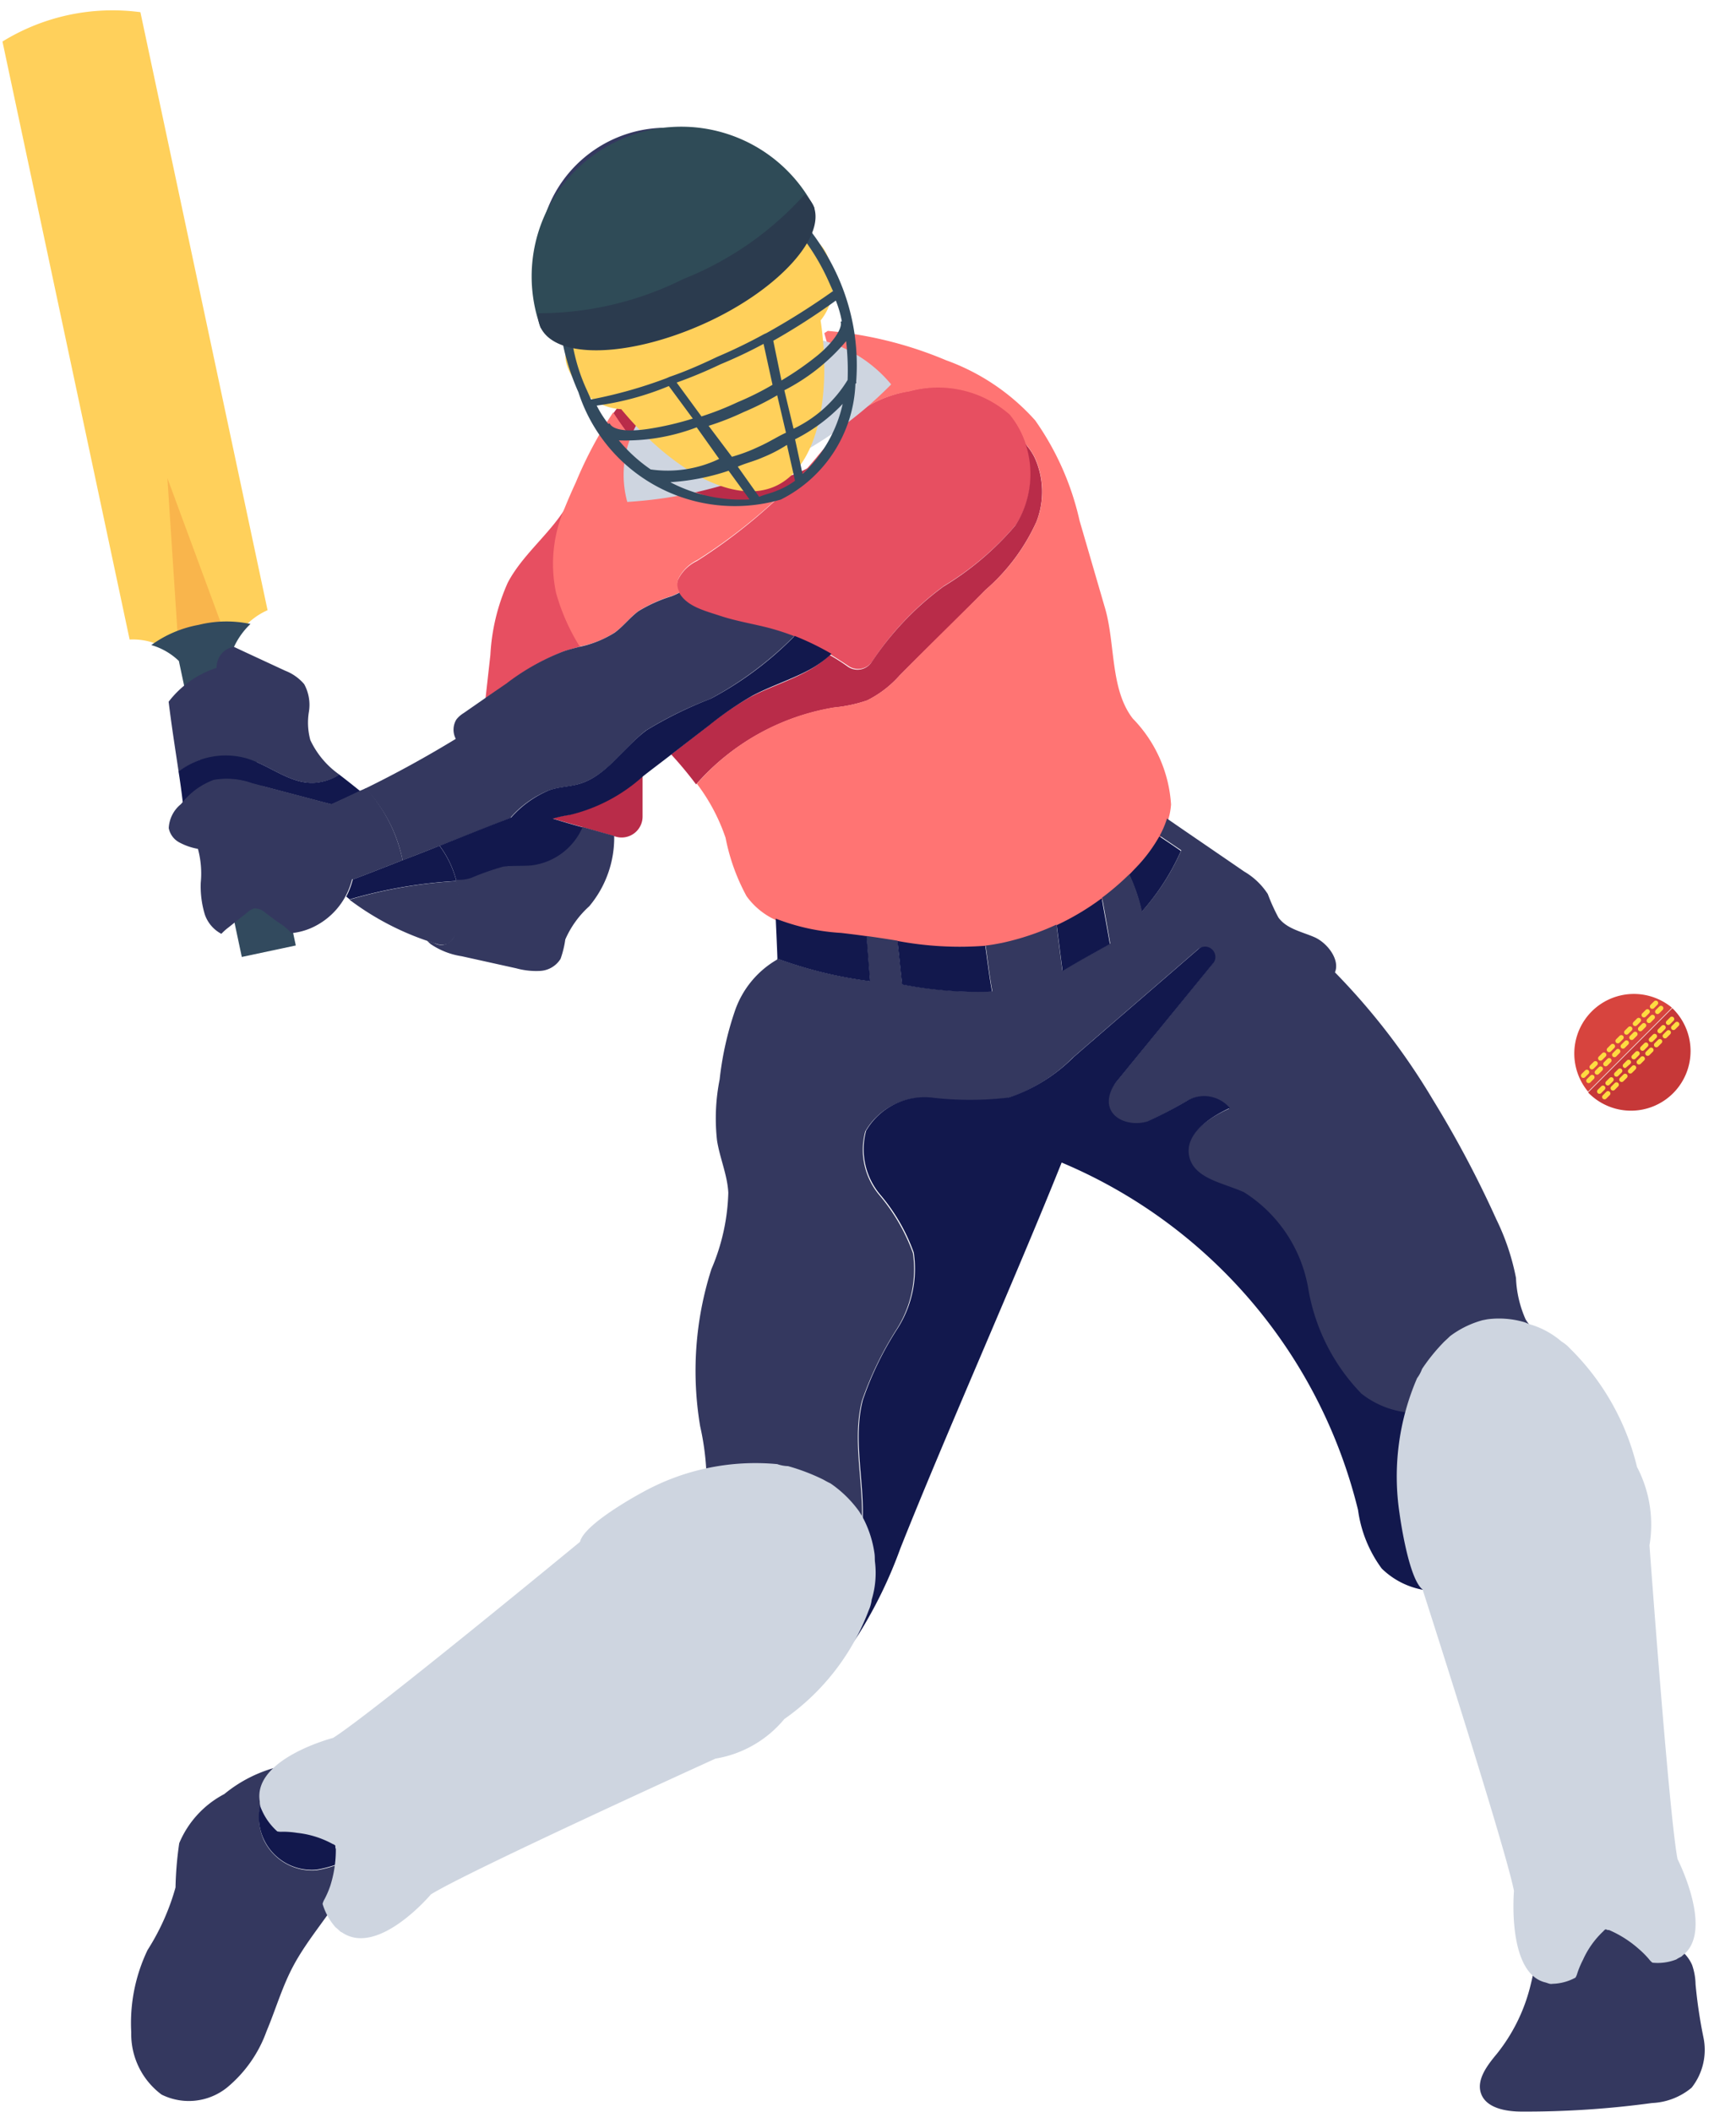 <svg id="Group_238" data-name="Group 238" xmlns="http://www.w3.org/2000/svg" width="15.41" height="18.744" viewBox="0 0 15.41 18.744">
  <g id="Group_236" data-name="Group 236" transform="matrix(-0.208, -0.978, 0.978, -0.208, 1.767, 8.574)">
    <path id="Path_567" data-name="Path 567" d="M.555,0H5.982a1.864,1.864,0,0,1,0,1.252H.555A.609.609,0,0,0,0,.769V.482A.572.572,0,0,0,.555,0Z" transform="translate(2.408 0)" fill="#ffd05b"/>
    <path id="Path_568" data-name="Path 568" d="M0,.422,1.454.211,0,0Z" transform="translate(2.841 0.415)" fill="#f9b54c"/>
    <path id="Path_569" data-name="Path 569" d="M2.686.21H0V.7H2.686a.67.67,0,0,1,.189.2A1.027,1.027,0,0,0,2.963.448,1.027,1.027,0,0,0,2.875,0,.586.586,0,0,1,2.686.21Z" transform="translate(0 0.178)" fill="#324a5e"/>
  </g>
  <g id="Group_228" data-name="Group 228" transform="translate(1.161 1.123)">
    <path id="Path_459" data-name="Path 459" d="M507.6,482.693c.206.065.391.233.608.215a.5.5,0,0,0,.21-.072.777.777,0,0,1-.259-.307.586.586,0,0,1-.013-.251.382.382,0,0,0-.042-.246.42.42,0,0,0-.168-.119l-.347-.161-.109-.051a.18.18,0,0,0-.134.1.2.2,0,0,0-.02.087.875.875,0,0,0-.425.3c.025.208.058.416.089.624A.678.678,0,0,1,507.6,482.693Z" transform="translate(-506.565 -477.083)" fill="#34385f"/>
    <path id="Path_460" data-name="Path 460" d="M511.917,535.157a.671.671,0,0,1,.342.029l.7.185.005,0c.085-.038.17-.078.253-.117-.06-.049-.125-.1-.186-.147a.484.484,0,0,1-.21.072c-.217.018-.4-.15-.608-.215a.684.684,0,0,0-.609.116q.022.138.038.277A.675.675,0,0,1,511.917,535.157Z" transform="translate(-511.18 -529.355)" fill="#12184d"/>
    <path id="Path_461" data-name="Path 461" d="M594.98,579.813a.88.88,0,0,0-.15-.313c-.109.044-.219.087-.327.128-.148.058-.295.116-.443.172h0a.64.64,0,0,1-.058.152c.011.007.02.016.031.024A4.241,4.241,0,0,1,594.98,579.813Z" transform="translate(-592.09 -573.117)" fill="#12184d"/>
    <path id="Path_462" data-name="Path 462" d="M596.574,597.259a.15.15,0,0,0,.069-.1.847.847,0,0,0,.007-.456,4.216,4.216,0,0,0-.95.165,2.46,2.46,0,0,0,.695.367c.022.007.042.015.063.02A.16.16,0,0,0,596.574,597.259Z" transform="translate(-593.759 -590.006)" fill="#34385f"/>
    <path id="Path_463" data-name="Path 463" d="M490.014,1031.529a.476.476,0,0,1-.465-.264.481.481,0,0,1,.083-.528.749.749,0,0,1,.248-.159,1.221,1.221,0,0,0-.684.275.871.871,0,0,0-.4.436,3.126,3.126,0,0,0-.033.393,2.056,2.056,0,0,1-.248.555,1.5,1.5,0,0,0-.145.731.669.669,0,0,0,.269.552.542.542,0,0,0,.581-.062,1.154,1.154,0,0,0,.351-.5c.08-.19.137-.389.233-.571.132-.251.329-.461.468-.707a1.27,1.27,0,0,0,.121-.293l-.038.018A.956.956,0,0,1,490.014,1031.529Z" transform="translate(-488.366 -1016.053)" fill="#34385f"/>
    <path id="Path_464" data-name="Path 464" d="M663.3,414.87c.049-.016.1-.029.146-.042a1.862,1.862,0,0,1-.21-.476,1.238,1.238,0,0,1,.076-.752c-.143.232-.383.416-.512.662a1.8,1.8,0,0,0-.154.64l-.043.385c.065-.045.132-.09.2-.137A2.087,2.087,0,0,1,663.3,414.87Z" transform="translate(-659.454 -410.213)" fill="#e74f61"/>
    <path id="Path_465" data-name="Path 465" d="M695.652,545.642a1.426,1.426,0,0,0-.152.033l.55.157.016.005a.186.186,0,0,0,.237-.179V545.3A1.53,1.53,0,0,1,695.652,545.642Z" transform="translate(-691.76 -539.534)" fill="#b92c49"/>
    <path id="Path_468" data-name="Path 468" d="M689.749,227.876a2.015,2.015,0,0,0,.465-.054,1.7,1.7,0,0,0,.817-.445,1.092,1.092,0,0,0,.277-.383.275.275,0,0,0,.009-.109.821.821,0,0,0-.125-.311,1.13,1.13,0,1,0-1.872,1.259.121.121,0,0,0,.063.029l.036.007A2.111,2.111,0,0,0,689.749,227.876Z" transform="translate(-685.466 -226.007)" fill="#34385f"/>
    <path id="Path_469" data-name="Path 469" d="M508.78,547.489c.148-.056.295-.114.443-.172a1.348,1.348,0,0,0-.327-.64c-.016.009-.034.016-.051.023-.083.04-.168.08-.253.118l-.005,0-.7-.185a.671.671,0,0,0-.342-.029.647.647,0,0,0-.277.2l-.014.016a.291.291,0,0,0-.107.212.184.184,0,0,0,.1.13.548.548,0,0,0,.159.054.834.834,0,0,1,.025.3.863.863,0,0,0,.036.282.306.306,0,0,0,.147.172.5.5,0,0,1,.065-.058l.168-.134a.139.139,0,0,1,.061-.034.145.145,0,0,1,.1.042c.047.034.092.07.139.1a.612.612,0,0,1,.089.078.585.585,0,0,0,.174-.045.64.64,0,0,0,.365-.436S508.78,547.489,508.78,547.489Z" transform="translate(-506.81 -540.805)" fill="#34385f"/>
    <path id="Path_470" data-name="Path 470" d="M603.831,527.685l.327-.128.635-.25a4.92,4.92,0,0,1-.436-.62.645.645,0,0,1-.043-.087c-.264.161-.535.311-.814.447A1.3,1.3,0,0,1,603.831,527.685Z" transform="translate(-601.418 -521.172)" fill="#34385f"/>
    <path id="Path_471" data-name="Path 471" d="M758.145,355.652a4.814,4.814,0,0,1-.98.825.362.362,0,0,0-.168.165.131.131,0,0,0,0,.1l.011.022c.065.121.233.161.367.206s.291.07.436.108a2.072,2.072,0,0,1,.537.228q.081.049.157.1a.151.151,0,0,0,.219-.043,2.613,2.613,0,0,1,.635-.666,2.6,2.6,0,0,0,.637-.541.846.846,0,0,0-.051-.982.964.964,0,0,0-.892-.206,1.054,1.054,0,0,0-.494.219,1.778,1.778,0,0,0-.152.157l-.163.192C758.21,355.578,758.177,355.616,758.145,355.652Z" transform="translate(-752.139 -352.621)" fill="#e74f61"/>
    <path id="Path_472" data-name="Path 472" d="M1153.542,1104.125a4.314,4.314,0,0,1-.069-.467.553.553,0,0,0-.031-.172.342.342,0,0,0-.165-.17.758.758,0,0,0-.125-.052,1.171,1.171,0,0,1-.239-.128.623.623,0,0,0-.649-.065l0,0c-.181.123-.2.373-.253.584a1.564,1.564,0,0,1-.3.618c-.083.1-.188.232-.141.358s.219.157.358.157a8.305,8.305,0,0,0,1.159-.076.587.587,0,0,0,.351-.136A.542.542,0,0,0,1153.542,1104.125Z" transform="translate(-1139.583 -1087.17)" fill="#34385f"/>
    <g id="Group_222" data-name="Group 222" transform="translate(4.798 1.814)">
      <path id="Path_478" data-name="Path 478" d="M755.745,384.237a1.318,1.318,0,0,0,.293-.063.955.955,0,0,0,.289-.222c.253-.253.508-.5.761-.758a1.763,1.763,0,0,0,.454-.608.731.731,0,0,0-.016-.566.529.529,0,0,0-.08-.119.849.849,0,0,1-.092.72,2.6,2.6,0,0,1-.637.541,2.645,2.645,0,0,0-.635.666.151.151,0,0,1-.219.043,1.793,1.793,0,0,0-.157-.1.99.99,0,0,1-.226.157c-.156.081-.322.134-.478.215a2.723,2.723,0,0,0-.387.266l-.316.244a3.423,3.423,0,0,1,.221.266A2.083,2.083,0,0,1,755.745,384.237Z" transform="translate(-754.3 -380.894)" fill="#b92c49"/>
      <path id="Path_479" data-name="Path 479" d="M770.67,329.74c-.2-.259-.154-.658-.244-.973l-.228-.783a2.485,2.485,0,0,0-.394-.89,1.946,1.946,0,0,0-.792-.534,3.461,3.461,0,0,0-1.049-.26l-.031.02c.031.107.058.212.085.318a1.025,1.025,0,0,1,.023.575,2.072,2.072,0,0,1,.152-.157,1.035,1.035,0,0,1,.494-.219.964.964,0,0,1,.892.206.806.806,0,0,1,.143.262.6.6,0,0,1,.08.119.731.731,0,0,1,.016.566,1.731,1.731,0,0,1-.454.608c-.253.253-.508.5-.761.758a.953.953,0,0,1-.289.222,1.222,1.222,0,0,1-.293.063,2.059,2.059,0,0,0-1.219.678,1.685,1.685,0,0,1,.255.481,1.8,1.8,0,0,0,.186.517.649.649,0,0,0,.271.217,1.841,1.841,0,0,0,.581.127,4.736,4.736,0,0,0,1.423.09,2.291,2.291,0,0,0,1.215-.7,1.089,1.089,0,0,0,.251-.407.608.608,0,0,0,.027-.141A1.2,1.2,0,0,0,770.67,329.74Z" transform="translate(-766.574 -326.3)" fill="#ff7473"/>
    </g>
    <g id="Group_223" data-name="Group 223" transform="translate(3.747 2.463)">
      <path id="Path_480" data-name="Path 480" d="M727.227,362.768a.772.772,0,0,1-.32.1,1.308,1.308,0,0,1-.7-.181,2.516,2.516,0,0,1-.64-.488.955.955,0,0,0-.065.083,2.859,2.859,0,0,0,.311.4,1.276,1.276,0,0,0,.657.383.817.817,0,0,0,.579-.1C727.108,362.894,727.169,362.831,727.227,362.768Z" transform="translate(-724.965 -362.2)" fill="#b92c49"/>
      <path id="Path_481" data-name="Path 481" d="M697.435,367.279a1.251,1.251,0,0,1-.656-.383,2.742,2.742,0,0,1-.311-.4,3.613,3.613,0,0,0-.331.62c-.036.078-.069.154-.1.23a1.238,1.238,0,0,0-.076.752,1.831,1.831,0,0,0,.21.476.873.873,0,0,0,.315-.127c.076-.056.132-.134.21-.19a1.3,1.3,0,0,1,.293-.132c.024-.009.045-.02.069-.031l-.011-.022a.14.14,0,0,1,0-.1.362.362,0,0,1,.168-.165,4.833,4.833,0,0,0,.8-.635A.8.8,0,0,1,697.435,367.279Z" transform="translate(-695.933 -366.422)" fill="#ff7473"/>
    </g>
    <g id="Group_224" data-name="Group 224" transform="translate(2.632 4.137)">
      <path id="Path_482" data-name="Path 482" d="M648.348,456.956c.085-.031.179-.031.266-.056.25-.07.4-.322.6-.477a3.4,3.4,0,0,1,.57-.28,3.146,3.146,0,0,0,.745-.557,2.2,2.2,0,0,0-.217-.071c-.145-.038-.293-.061-.436-.108s-.3-.085-.367-.206c-.022.011-.045.022-.069.031a1.3,1.3,0,0,0-.293.132c-.076.056-.134.134-.21.19a.942.942,0,0,1-.315.127c-.049.013-.1.025-.146.042a2.035,2.035,0,0,0-.5.282c-.065.045-.132.09-.2.138l-.183.127a.236.236,0,0,0-.063.056.175.175,0,0,0-.005.172.477.477,0,0,0,.043.087,4.793,4.793,0,0,0,.436.62A.9.9,0,0,1,648.348,456.956Z" transform="translate(-647.272 -455.2)" fill="#34385f"/>
      <path id="Path_483" data-name="Path 483" d="M643.156,476.4a3.049,3.049,0,0,1-.745.557,3.541,3.541,0,0,0-.57.28c-.208.156-.355.407-.6.477-.087.025-.181.025-.266.056a.926.926,0,0,0-.336.242c-.212.081-.423.166-.635.25a.882.882,0,0,1,.148.307.38.38,0,0,0,.136-.016,2.329,2.329,0,0,1,.284-.1c.083-.015.168,0,.251-.011a.557.557,0,0,0,.454-.342c-.09-.025-.179-.051-.269-.078a1.132,1.132,0,0,1,.152-.033,1.485,1.485,0,0,0,.651-.344l.014-.011c.083-.065.168-.128.251-.193l.317-.244a2.939,2.939,0,0,1,.387-.266c.154-.081.322-.136.477-.215a.974.974,0,0,0,.226-.157A2.428,2.428,0,0,0,643.156,476.4Z" transform="translate(-639.895 -476.016)" fill="#12184d"/>
      <path id="Path_484" data-name="Path 484" d="M635.124,570.738c-.083.007-.168,0-.251.011a2.309,2.309,0,0,0-.284.1.348.348,0,0,1-.136.016s0,0,0,.005a.849.849,0,0,1-.007.456.122.122,0,0,1-.185.1l-.063-.02c.011.011.022.022.033.031a.672.672,0,0,0,.275.107l.483.107a.666.666,0,0,0,.215.023.227.227,0,0,0,.179-.107.891.891,0,0,0,.042-.172.861.861,0,0,1,.213-.295.947.947,0,0,0,.221-.624l-.28-.079A.57.57,0,0,1,635.124,570.738Z" transform="translate(-634.2 -568.317)" fill="#34385f"/>
    </g>
    <g id="Group_225" data-name="Group 225" transform="translate(4.253 6.144)">
      <path id="Path_485" data-name="Path 485" d="M979.961,575.43c-.061-.043-.127-.087-.192-.13a1.357,1.357,0,0,1-.186.255l-.083.087a1.415,1.415,0,0,1,.112.329A2.107,2.107,0,0,0,979.961,575.43Z" transform="translate(-974.892 -575.144)" fill="#12184d"/>
      <path id="Path_486" data-name="Path 486" d="M733.279,572.039a1.317,1.317,0,0,0-.107-.575c-.085-.125-.241-.192-.318-.322a1,1,0,0,1-.085-.367,2.084,2.084,0,0,0-.175-.521,9.48,9.48,0,0,0-.564-1.063,5.984,5.984,0,0,0-.868-1.128c.047-.114-.07-.264-.184-.313s-.246-.074-.318-.174a1.676,1.676,0,0,1-.094-.208.626.626,0,0,0-.21-.2c-.228-.157-.458-.313-.685-.47a.8.8,0,0,1-.065.152l.192.13a2.079,2.079,0,0,1-.349.541,1.611,1.611,0,0,0-.112-.329,2.4,2.4,0,0,1-.242.208c.025.136.049.271.072.407-.139.081-.286.157-.425.239-.018-.136-.034-.271-.052-.407a2.3,2.3,0,0,1-.486.163c-.047.009-.094.018-.143.023.02.136.034.273.06.407a3.583,3.583,0,0,1-.8-.063c-.014-.128-.027-.257-.042-.387-.092-.015-.184-.029-.277-.042l.032.4a3.8,3.8,0,0,1-.823-.2v.009a.841.841,0,0,0-.374.452,2.819,2.819,0,0,0-.137.613,1.762,1.762,0,0,0-.023.542c.025.157.092.306.1.463a1.837,1.837,0,0,1-.15.678,2.962,2.962,0,0,0-.1,1.394,2.354,2.354,0,0,1,.056.421.518.518,0,0,1-.15.385.254.254,0,0,0-.27,0,.6.6,0,0,0-.221.2.313.313,0,0,0-.025.04,1.261,1.261,0,0,0-.179.9,1.235,1.235,0,0,0,.2.476c.033-.007.067-.014.1-.024a4.461,4.461,0,0,0,.839-.345,1.826,1.826,0,0,0,1.033-.9c.146-.439-.062-.931.054-1.38a3,3,0,0,1,.307-.633.992.992,0,0,0,.145-.676,1.689,1.689,0,0,0-.3-.517.626.626,0,0,1-.123-.564.6.6,0,0,1,.579-.295,2.822,2.822,0,0,0,.687,0,1.461,1.461,0,0,0,.575-.358c.371-.322.743-.642,1.114-.964l.007-.005a.092.092,0,0,1,.119.136l-.859,1.053a.28.28,0,0,0-.058.11c-.058.208.17.291.329.242a3.691,3.691,0,0,0,.365-.19.3.3,0,0,1,.371.07c-.186.083-.407.233-.36.432s.3.231.485.315a1.26,1.26,0,0,1,.571.855,1.747,1.747,0,0,0,.472.933.793.793,0,0,0,.575.168,1.113,1.113,0,0,1,.467-.029c.275.1.293.479.476.707a.684.684,0,0,0,.711.188c.029-.034.056-.07.081-.107A.931.931,0,0,1,733.279,572.039Z" transform="translate(-724.726 -566.7)" fill="#34385f"/>
      <path id="Path_487" data-name="Path 487" d="M744.672,633.909c-.181-.228-.2-.611-.476-.707a1.055,1.055,0,0,0-.467.029.8.8,0,0,1-.575-.168,1.759,1.759,0,0,1-.472-.933,1.26,1.26,0,0,0-.571-.855c-.183-.083-.44-.119-.485-.315s.174-.347.36-.432a.3.3,0,0,0-.371-.07,3.686,3.686,0,0,1-.365.19c-.159.049-.387-.034-.329-.242a.321.321,0,0,1,.058-.11l.859-1.052a.092.092,0,0,0-.119-.136l-.007.005c-.371.322-.743.642-1.114.964a1.476,1.476,0,0,1-.575.358,2.91,2.91,0,0,1-.687,0,.6.6,0,0,0-.579.295.626.626,0,0,0,.123.564,1.653,1.653,0,0,1,.3.517.984.984,0,0,1-.145.676,2.879,2.879,0,0,0-.307.633c-.116.448.092.94-.054,1.38a1.807,1.807,0,0,1-1.033.9,4.588,4.588,0,0,1-.839.346c-.033.009-.067.016-.1.023a1.281,1.281,0,0,0,.235.259c.029.024.06.047.09.069a.352.352,0,0,0,.289.076c.119-.036.179-.168.271-.251a1.318,1.318,0,0,1,.467-.192,1.351,1.351,0,0,0,.638-.533,3.994,3.994,0,0,0,.369-.76c.4-1.007,1.029-2.418,1.432-3.425a4.508,4.508,0,0,1,2.631,3.084,1.13,1.13,0,0,0,.21.519.7.7,0,0,0,.506.2,1.483,1.483,0,0,0,.181,0,2.019,2.019,0,0,0,1.107-.463,1.9,1.9,0,0,0,.255-.257A.677.677,0,0,1,744.672,633.909Z" transform="translate(-736.483 -627.961)" fill="#12184d"/>
      <path id="Path_488" data-name="Path 488" d="M944.276,606.107c-.023-.136-.049-.271-.072-.407a2.288,2.288,0,0,1-.4.239c.018.136.034.271.052.407C943.99,606.264,944.136,606.187,944.276,606.107Z" transform="translate(-939.838 -604.995)" fill="#12184d"/>
      <path id="Path_489" data-name="Path 489" d="M806.907,615.856c-.076-.011-.15-.02-.226-.029a1.892,1.892,0,0,1-.581-.127c.005.119.011.237.015.356a3.787,3.787,0,0,0,.823.2C806.928,616.123,806.917,615.989,806.907,615.856Z" transform="translate(-804.628 -614.814)" fill="#12184d"/>
      <path id="Path_490" data-name="Path 490" d="M866.739,627.05c-.025-.134-.04-.271-.06-.407a2.987,2.987,0,0,1-.78-.043c.015.128.027.257.042.387A3.475,3.475,0,0,0,866.739,627.05Z" transform="translate(-863.347 -625.516)" fill="#12184d"/>
    </g>
    <g id="Group_226" data-name="Group 226" transform="translate(1.138 12.577)">
      <path id="Path_491" data-name="Path 491" d="M559.494,925.441a.871.871,0,0,0,.45-.156,13.868,13.868,0,0,1,2.342-1.049,1.236,1.236,0,0,1-.174-.439,1.254,1.254,0,0,1,.179-.9,2.83,2.83,0,0,0-1.365.772,5.576,5.576,0,0,1-1.425,1.105c-.054.023-.112.045-.166.071a.816.816,0,0,0-.233.145.487.487,0,0,0,0,.052A.432.432,0,0,0,559.494,925.441Z" transform="translate(-558.959 -922.9)" fill="#34385f"/>
      <path id="Path_492" data-name="Path 492" d="M554.635,996.7a13.923,13.923,0,0,0-2.342,1.049.87.87,0,0,1-.45.155.43.43,0,0,1-.394-.4c0-.018,0-.034,0-.052a.115.115,0,0,0-.014.015.47.47,0,0,0,.382.792.976.976,0,0,0,.34-.123.349.349,0,0,1,.038-.018,20.254,20.254,0,0,1,2.7-1.127A1.187,1.187,0,0,1,554.635,996.7Z" transform="translate(-551.307 -995.365)" fill="#12184d"/>
    </g>
    <g id="Group_227" data-name="Group 227" transform="translate(11.611 12.526)">
      <path id="Path_493" data-name="Path 493" d="M1133.673,923.2a.8.8,0,0,1-.286-.031.814.814,0,0,1-.526-.508c-.123-.356.009-.781-.186-1.1-.054-.09-.132-.167-.192-.255a.349.349,0,0,1-.063-.3c.042-.121.168-.183.275-.253a1.1,1.1,0,0,0,.369-.423,1.866,1.866,0,0,0-.175-.221,2.019,2.019,0,0,1-1.107.463,1.222,1.222,0,0,1-.181,0,2.22,2.22,0,0,0,.369.989c.154.224.347.42.487.651a1.675,1.675,0,0,1,.237.812c0,.152-.013.3-.016.454a.62.62,0,0,1,.649.065,1.087,1.087,0,0,0,.239.128.921.921,0,0,1,.125.052,2.1,2.1,0,0,0-.01-.512C1133.673,923.206,1133.673,923.2,1133.673,923.2Z" transform="translate(-1131.6 -920.1)" fill="#12184d"/>
      <path id="Path_494" data-name="Path 494" d="M1176.383,932.821c-.1.071-.233.134-.275.253a.356.356,0,0,0,.063.3c.058.089.135.163.192.255.2.322.063.749.186,1.105a.818.818,0,0,0,.526.508.765.765,0,0,0,.286.031c-.038-.362-.078-.725-.116-1.087a5.714,5.714,0,0,0-.221-1.223,2.3,2.3,0,0,0-.275-.564A1.085,1.085,0,0,1,1176.383,932.821Z" transform="translate(-1175.29 -932.177)" fill="#34385f"/>
    </g>
  </g>
  <g id="Group_237" data-name="Group 237" transform="matrix(0.914, -0.407, 0.407, 0.914, 4.297, 1.78)">
    <path id="Path_570" data-name="Path 570" d="M2.17,0A2.082,2.082,0,0,1,1.3.175h0A2.35,2.35,0,0,1,.364,0,.919.919,0,0,0,0,.6,3.86,3.86,0,0,0,1.34.845h0A3.555,3.555,0,0,0,2.563.6,1.187,1.187,0,0,0,2.17,0Z" transform="translate(0.073 2.359)" fill="#ced5e0"/>
    <path id="Path_574" data-name="Path 574" d="M2.437,1.486a.123.123,0,0,0-.1,0c0-.044,0-.087,0-.117C2.335.437,1.851,0,1.253,0S.17.437.17,1.369c0,.044,0,.087,0,.117a.123.123,0,0,0-.1,0c-.089.058-.089.248-.013.437a.488.488,0,0,0,.229.248c.178.641.548,1.18.968,1.18s.79-.539.968-1.18a.488.488,0,0,0,.229-.248C2.539,1.733,2.526,1.529,2.437,1.486Z" transform="translate(0.073 0.015)" fill="#ffd05b"/>
    <path id="Path_575" data-name="Path 575" d="M2.289,1.631A1.918,1.918,0,0,0,2.52.714,2.071,2.071,0,0,0,2.4.029L2.392,0H.128L.115.029A2.072,2.072,0,0,0,0,.714a1.459,1.459,0,0,0,1.253,1.6,1.2,1.2,0,0,0,1.023-.67C2.289,1.646,2.289,1.631,2.289,1.631ZM.307,1.6a1.388,1.388,0,0,1-.153-.35,1.772,1.772,0,0,0,.678.175L.9,1.762A1.058,1.058,0,0,1,.307,1.6ZM2.417.9a.962.962,0,0,1-.026.189H2.379c0,.044-.1.131-.307.189a2.664,2.664,0,0,1-.384.073L1.765,1A5.943,5.943,0,0,0,2.417.9ZM1.6,1.354a2.544,2.544,0,0,1-.345.015,2.64,2.64,0,0,1-.345-.015L.831.99A4.088,4.088,0,0,0,1.253,1,4.087,4.087,0,0,0,1.675.99ZM.755.99l.077.35a2.663,2.663,0,0,1-.384-.073C.23,1.209.141,1.136.141,1.078H.128A.962.962,0,0,1,.1.888,2.539,2.539,0,0,0,.755.99Zm.179.466a2.446,2.446,0,0,0,.333.015A2.542,2.542,0,0,0,1.6,1.456l-.064.335c-.077,0-.166.015-.269.015a1.507,1.507,0,0,1-.256-.015Zm.742-.015a1.771,1.771,0,0,0,.678-.175,2.3,2.3,0,0,1-.128.32,1.132,1.132,0,0,1-.614.2ZM.192.1H2.328a1.992,1.992,0,0,1,.1.626q0,.044,0,.087a6.318,6.318,0,0,1-.691.1H1.714a4.6,4.6,0,0,1-.46.015C1.1.932.946.932.793.918H.767a4.039,4.039,0,0,1-.691-.1q0-.044,0-.087A1.636,1.636,0,0,1,.192.1Zm.23,1.675a2.011,2.011,0,0,0,.512.117L1,2.2A1.356,1.356,0,0,1,.422,1.777Zm.665.437-.064-.32c.077,0,.153.015.23.015A1.292,1.292,0,0,0,1.5,1.893l-.064.32a.693.693,0,0,1-.179.015C1.2,2.228,1.138,2.214,1.087,2.214Zm.435-.029.064-.306A1.536,1.536,0,0,0,2.1,1.762,1.21,1.21,0,0,1,1.522,2.185Z" transform="translate(0.073 1.18)" fill="#324a5e"/>
    <path id="Path_576" data-name="Path 576" d="M.306,1.471H2.345s.291-.218.306-.218A1.328,1.328,0,0,0,0,1.238C.015,1.238.306,1.471.306,1.471Z" transform="translate(0 0)" fill="#2f4b57"/>
    <path id="Path_577" data-name="Path 577" d="M2.651.117c0,.306-.6.568-1.325.568S0,.437,0,.117A.343.343,0,0,1,.029,0a2.866,2.866,0,0,0,1.3.248A2.866,2.866,0,0,0,2.621,0,.342.342,0,0,1,2.651.117Z" transform="translate(0 1.107)" fill="#2b3b4e"/>
  </g>
  <g id="cricket-ball" transform="translate(13.942 8.789)">
    <path id="Path_495" data-name="Path 495" d="M58.744,58a.529.529,0,1,1-.748.748Zm0,0" transform="translate(-57.841 -57.841)" fill="#c63838"/>
    <path id="Path_496" data-name="Path 496" d="M.9.155.155.9A.529.529,0,0,1,.9.155Zm0,0" transform="translate(0 0)" fill="#d7443e"/>
    <g id="Group_229" data-name="Group 229" transform="translate(0.092 0.092)">
      <path id="Path_497" data-name="Path 497" d="M166.349,166.339a.021.021,0,0,1-.015-.036l.031-.031a.021.021,0,1,1,.03.03l-.031.031A.021.021,0,0,1,166.349,166.339Zm0,0" transform="translate(-165.976 -165.913)" fill="#fedb41"/>
      <path id="Path_498" data-name="Path 498" d="M202.209,202.261a.021.021,0,0,1-.015-.036l.031-.031a.021.021,0,0,1,.03.03l-.031.031A.021.021,0,0,1,202.209,202.261Zm0,0" transform="translate(-201.74 -201.74)" fill="#fedb41"/>
      <path id="Path_499" data-name="Path 499" d="M195.159,137.558a.021.021,0,0,1-.015-.036l.031-.031a.021.021,0,1,1,.03.03l-.031.031A.021.021,0,0,1,195.159,137.558Zm0,0" transform="translate(-194.709 -137.209)" fill="#fedb41"/>
      <path id="Path_500" data-name="Path 500" d="M231.02,173.562a.021.021,0,0,1-.015-.036l.031-.031a.021.021,0,0,1,.03.03l-.031.031A.021.021,0,0,1,231.02,173.562Zm0,0" transform="translate(-230.474 -173.117)" fill="#fedb41"/>
      <path id="Path_501" data-name="Path 501" d="M223.978,108.708a.021.021,0,0,1-.015-.036l.031-.031a.021.021,0,1,1,.03.03l-.031.031A.021.021,0,0,1,223.978,108.708Zm0,0" transform="translate(-223.451 -108.436)" fill="#fedb41"/>
      <path id="Path_502" data-name="Path 502" d="M259.83,144.632a.021.021,0,0,1-.015-.036l.031-.031a.021.021,0,1,1,.03.03l-.031.031A.021.021,0,0,1,259.83,144.632Zm0,0" transform="translate(-259.207 -144.264)" fill="#fedb41"/>
      <path id="Path_503" data-name="Path 503" d="M137.544,195.249a.021.021,0,0,1-.015-.036l.031-.031a.021.021,0,0,1,.03.03l-.031.031A.021.021,0,0,1,137.544,195.249Zm0,0" transform="translate(-137.247 -194.747)" fill="#fedb41"/>
      <path id="Path_504" data-name="Path 504" d="M173.388,231.008a.021.021,0,0,1-.015-.036l.031-.031a.021.021,0,1,1,.03.03L173.4,231A.021.021,0,0,1,173.388,231.008Zm0,0" transform="translate(-172.996 -230.41)" fill="#fedb41"/>
      <path id="Path_505" data-name="Path 505" d="M108.717,224a.021.021,0,0,1-.015-.036l.031-.031a.021.021,0,1,1,.03.03l-.031.031A.021.021,0,0,1,108.717,224Zm0,0" transform="translate(-108.498 -223.417)" fill="#fedb41"/>
      <path id="Path_506" data-name="Path 506" d="M144.58,259.915a.021.021,0,0,1-.015-.036l.031-.031a.021.021,0,0,1,.03.03l-.031.031A.021.021,0,0,1,144.58,259.915Zm0,0" transform="translate(-144.265 -259.24)" fill="#fedb41"/>
      <path id="Path_507" data-name="Path 507" d="M79.909,252.808a.021.021,0,0,1-.015-.036l.031-.031a.021.021,0,1,1,.03.03l-.031.031A.021.021,0,0,1,79.909,252.808Zm0,0" transform="translate(-79.766 -252.151)" fill="#fedb41"/>
      <path id="Path_508" data-name="Path 508" d="M115.77,288.754a.021.021,0,0,1-.015-.036l.031-.031a.021.021,0,0,1,.03.03l-.031.031A.021.021,0,0,1,115.77,288.754Zm0,0" transform="translate(-115.532 -288.001)" fill="#fedb41"/>
      <path id="Path_509" data-name="Path 509" d="M51.74,280.948a.021.021,0,0,1-.015-.036l.031-.031a.021.021,0,1,1,.03.03l-.031.031A.021.021,0,0,1,51.74,280.948Zm0,0" transform="translate(-51.672 -280.216)" fill="#fedb41"/>
      <path id="Path_510" data-name="Path 510" d="M87.589,316.808a.021.021,0,0,1-.015-.036l.031-.031a.021.021,0,1,1,.03.03l-.031.031A.021.021,0,0,1,87.589,316.808Zm0,0" transform="translate(-87.425 -315.981)" fill="#fedb41"/>
      <path id="Path_511" data-name="Path 511" d="M252.791,80a.021.021,0,0,1-.015-.036l.031-.031a.021.021,0,0,1,.03.03l-.031.031A.021.021,0,0,1,252.791,80Zm0,0" transform="translate(-252.187 -79.801)" fill="#fedb41"/>
      <path id="Path_512" data-name="Path 512" d="M288.638,115.758a.021.021,0,0,1-.015-.036l.031-.031a.021.021,0,1,1,.03.03l-.031.031A.021.021,0,0,1,288.638,115.758Zm0,0" transform="translate(-287.938 -115.468)" fill="#fedb41"/>
      <path id="Path_513" data-name="Path 513" d="M280.96,51.913a.021.021,0,0,1-.015-.036l.031-.031a.021.021,0,0,1,.03.03l-.031.031A.021.021,0,0,1,280.96,51.913Zm0,0" transform="translate(-280.281 -51.794)" fill="#fedb41"/>
      <path id="Path_514" data-name="Path 514" d="M316.818,87.516a.021.021,0,0,1-.015-.036l.031-.031a.021.021,0,0,1,.036.009.021.021,0,0,1-.006.021l-.031.031A.021.021,0,0,1,316.818,87.516Zm0,0" transform="translate(-316.043 -87.3)" fill="#fedb41"/>
      <path id="Path_515" data-name="Path 515" d="M219.49,219.507a.021.021,0,0,1-.015-.036l.031-.031a.021.021,0,1,1,.03.03l-.031.031A.021.021,0,0,1,219.49,219.507Zm0,0" transform="translate(-218.975 -218.94)" fill="#fedb41"/>
      <path id="Path_516" data-name="Path 516" d="M248.306,190.732a.021.021,0,0,1-.015-.036l.031-.031a.021.021,0,0,1,.03.03l-.031.031A.021.021,0,0,1,248.306,190.732Zm0,0" transform="translate(-247.714 -190.242)" fill="#fedb41"/>
      <path id="Path_517" data-name="Path 517" d="M277.119,161.921a.021.021,0,0,1-.015-.036l.031-.031a.021.021,0,0,1,.03.03l-.031.031A.021.021,0,0,1,277.119,161.921Zm0,0" transform="translate(-276.45 -161.507)" fill="#fedb41"/>
      <path id="Path_518" data-name="Path 518" d="M190.678,248.3a.021.021,0,0,1-.015-.036l.031-.031a.021.021,0,1,1,.03.03l-.031.031A.021.021,0,0,1,190.678,248.3Zm0,0" transform="translate(-190.24 -247.653)" fill="#fedb41"/>
      <path id="Path_519" data-name="Path 519" d="M161.869,277.171a.021.021,0,0,1-.015-.036l.031-.031a.021.021,0,0,1,.03.03l-.031.031A.021.021,0,0,1,161.869,277.171Zm0,0" transform="translate(-161.508 -276.449)" fill="#fedb41"/>
      <path id="Path_520" data-name="Path 520" d="M133.048,305.98a.021.021,0,0,1-.015-.036l.031-.031a.021.021,0,0,1,.03.03l-.031.031A.021.021,0,0,1,133.048,305.98Zm0,0" transform="translate(-132.764 -305.182)" fill="#fedb41"/>
      <path id="Path_521" data-name="Path 521" d="M104.879,334.1a.021.021,0,0,1-.015-.036l.031-.031a.021.021,0,1,1,.03.03l-.031.031A.021.021,0,0,1,104.879,334.1Zm0,0" transform="translate(-104.67 -333.224)" fill="#fedb41"/>
      <path id="Path_522" data-name="Path 522" d="M305.927,133.1a.021.021,0,0,1-.015-.036l.031-.031a.021.021,0,0,1,.03.03l-.031.031A.021.021,0,0,1,305.927,133.1Zm0,0" transform="translate(-305.181 -132.765)" fill="#fedb41"/>
      <path id="Path_523" data-name="Path 523" d="M334.11,104.868a.021.021,0,0,1-.015-.036l.031-.031a.021.021,0,1,1,.03.03l-.031.031A.021.021,0,0,1,334.11,104.868Zm0,0" transform="translate(-333.289 -104.607)" fill="#fedb41"/>
      <path id="Path_524" data-name="Path 524" d="M149.057,149.046a.021.021,0,0,1-.015-.036l.031-.031a.021.021,0,1,1,.03.03l-.031.031A.021.021,0,0,1,149.057,149.046Zm0,0" transform="translate(-148.73 -148.667)" fill="#fedb41"/>
      <path id="Path_525" data-name="Path 525" d="M177.87,120.265a.021.021,0,0,1-.015-.036l.031-.031a.021.021,0,1,1,.03.03l-.031.031A.021.021,0,0,1,177.87,120.265Zm0,0" transform="translate(-177.466 -119.963)" fill="#fedb41"/>
      <path id="Path_526" data-name="Path 526" d="M206.689,91.492a.021.021,0,0,1-.015-.036l.031-.031a.021.021,0,0,1,.03.03l-.031.031A.021.021,0,0,1,206.689,91.492Zm0,0" transform="translate(-206.208 -91.266)" fill="#fedb41"/>
      <path id="Path_527" data-name="Path 527" d="M120.248,177.921a.021.021,0,0,1-.015-.036l.031-.031a.021.021,0,1,1,.03.03l-.031.031A.021.021,0,0,1,120.248,177.921Zm0,0" transform="translate(-119.998 -177.464)" fill="#fedb41"/>
      <path id="Path_528" data-name="Path 528" d="M91.439,206.742a.021.021,0,0,1-.015-.036l.031-.031a.021.021,0,0,1,.03.03l-.031.031A.021.021,0,0,1,91.439,206.742Zm0,0" transform="translate(-91.266 -206.209)" fill="#fedb41"/>
      <path id="Path_529" data-name="Path 529" d="M62.619,235.55a.021.021,0,0,1-.015-.036l.031-.031a.021.021,0,0,1,.03.03l-.031.031a.021.021,0,0,1-.015.006Zm0,0" transform="translate(-62.522 -234.94)" fill="#fedb41"/>
      <path id="Path_530" data-name="Path 530" d="M34.45,263.657a.021.021,0,0,1-.015-.036l.031-.031a.021.021,0,1,1,.03.03l-.031.031A.021.021,0,0,1,34.45,263.657Zm0,0" transform="translate(-34.429 -262.971)" fill="#fedb41"/>
      <path id="Path_531" data-name="Path 531" d="M235.5,62.608a.021.021,0,0,1-.015-.036l.031-.031a.021.021,0,1,1,.03.03l-.031.031A.021.021,0,0,1,235.5,62.608Zm0,0" transform="translate(-234.941 -62.459)" fill="#fedb41"/>
      <path id="Path_532" data-name="Path 532" d="M263.669,34.564a.021.021,0,0,1-.015-.036l.031-.031a.021.021,0,0,1,.03.03l-.031.031A.021.021,0,0,1,263.669,34.564Zm0,0" transform="translate(-263.036 -34.491)" fill="#fedb41"/>
    </g>
  </g>
  <path id="Path_539" data-name="Path 539" d="M2.13,2.244s-.287,2.387-.287,2.781c0,0,.2.692-.119.848-.012.012-.036.012-.06.024a.451.451,0,0,1-.215-.012.148.148,0,0,1-.024-.036.812.812,0,0,0-.072-.107.982.982,0,0,0-.227-.215A.042.042,0,0,1,1.1,5.515a.042.042,0,0,0-.024.012.788.788,0,0,0-.227.215.81.81,0,0,0-.072.107.148.148,0,0,1-.024.036A.451.451,0,0,1,.543,5.9c-.024,0-.036-.012-.06-.024C.161,5.73.364,5.025.364,5.025c0-.394-.286-2.781-.286-2.781-.107-.119-.072-.7-.072-.7A2.2,2.2,0,0,1,.388.394.316.316,0,0,0,.447.322a1.665,1.665,0,0,1,.239-.2C.71.107.722.1.746.084A.856.856,0,0,1,1.056,0H1.1a.8.8,0,0,1,.31.084c.024.012.036.024.06.036a.748.748,0,0,1,.239.2.317.317,0,0,1,.06.072A2.2,2.2,0,0,1,2.154,1.54,1.105,1.105,0,0,1,2.13,2.244Z" transform="translate(12.123 11.919) rotate(-11)" fill="#ced5e0"/>
  <path id="Path_578" data-name="Path 578" d="M2.355,2.244s-.317,2.387-.317,2.781c0,0,.224.692-.132.848-.013.012-.04.012-.066.024A.55.55,0,0,1,1.6,5.885a.148.148,0,0,1-.026-.036A.808.808,0,0,0,1.5,5.742a1.048,1.048,0,0,0-.251-.215.048.048,0,0,1-.026-.012.048.048,0,0,0-.026.012.841.841,0,0,0-.251.215.808.808,0,0,0-.079.107.149.149,0,0,1-.026.036A.55.55,0,0,1,.6,5.9a.148.148,0,0,1-.066-.024C.178,5.73.4,5.025.4,5.025.4,4.632.086,2.244.086,2.244c-.119-.119-.079-.7-.079-.7A2.068,2.068,0,0,1,.429.394.325.325,0,0,0,.495.322a1.808,1.808,0,0,1,.264-.2C.785.107.8.1.824.084A1.027,1.027,0,0,1,1.168,0H1.22a.963.963,0,0,1,.343.084c.026.012.04.024.066.036a.812.812,0,0,1,.264.2.326.326,0,0,1,.066.072A2.068,2.068,0,0,1,2.381,1.54,1.006,1.006,0,0,1,2.355,2.244Z" transform="matrix(0.53, 0.848, -0.848, 0.53, 7.006, 12.422)" fill="#ced5e0"/>
</svg>
